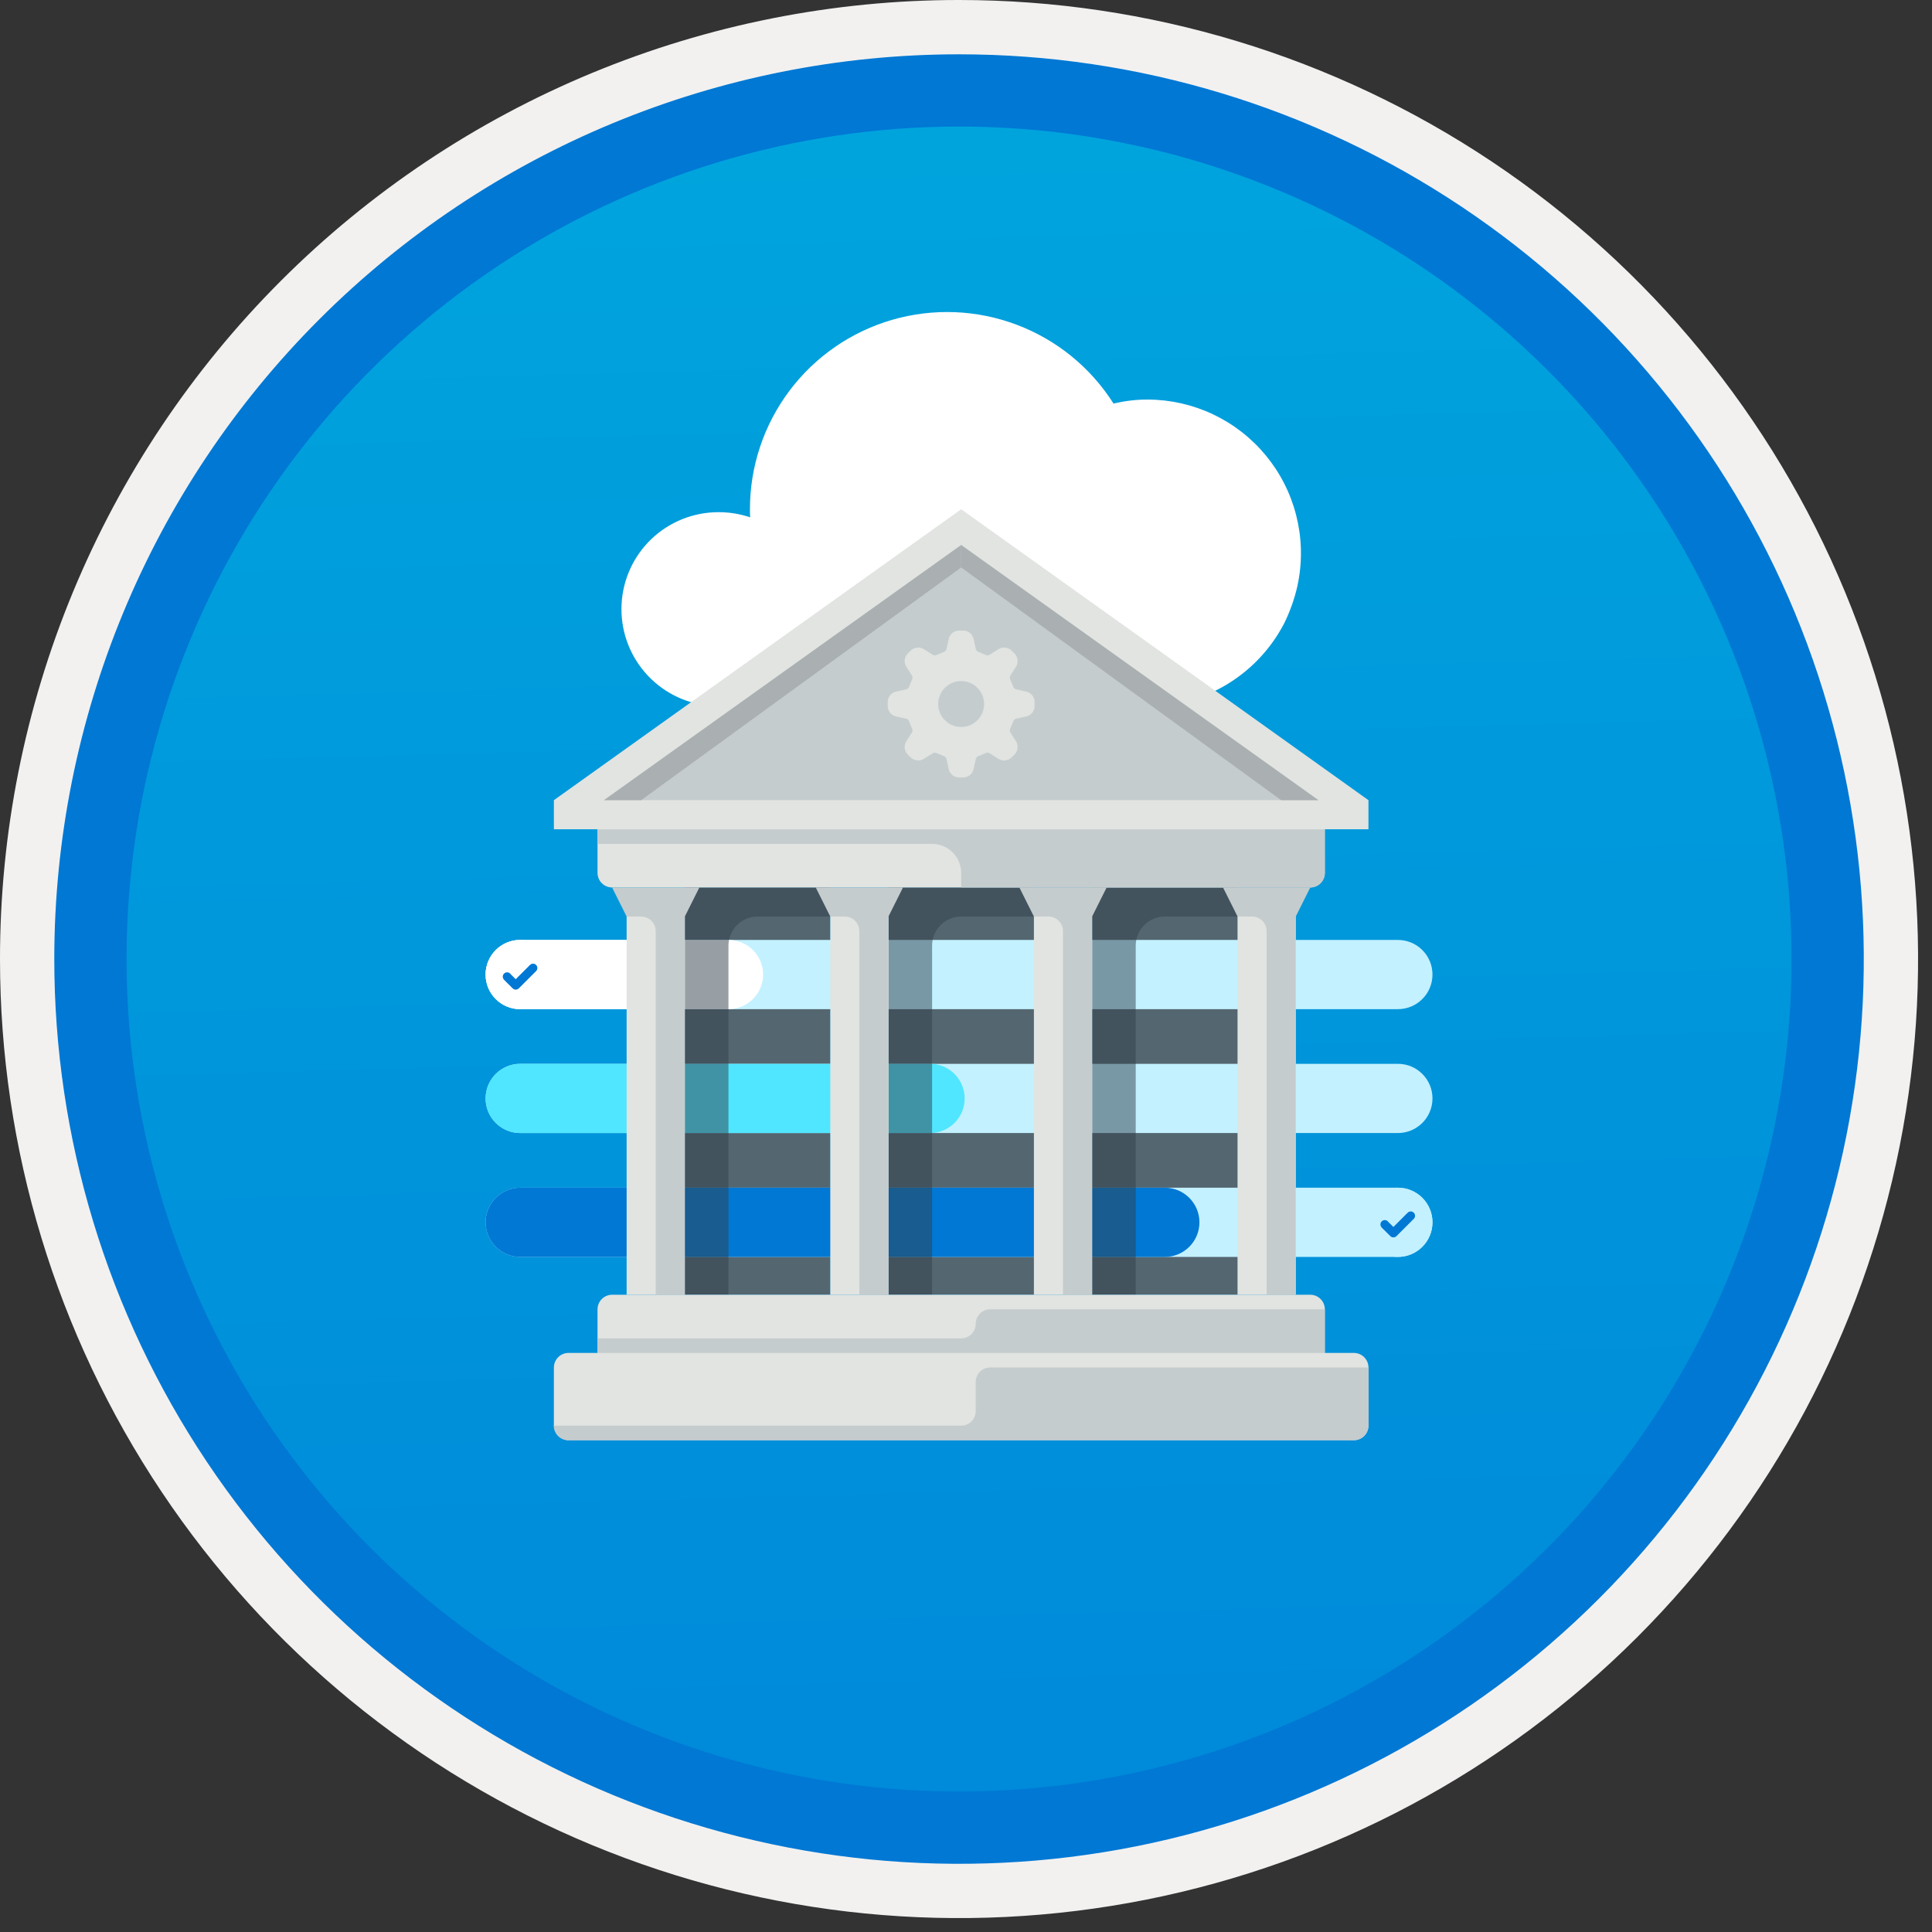 <svg width="100" height="100" viewBox="0 0 100 100" fill="none" xmlns="http://www.w3.org/2000/svg">
<rect x="0" y="0" width="100" height="100" fill="#333333" stroke="none"/>
<g clip-path="url(#clip0)">
<path d="M49.64 96.45C40.382 96.45 31.332 93.705 23.634 88.561C15.936 83.418 9.936 76.107 6.393 67.553C2.85 59 1.923 49.588 3.73 40.508C5.536 31.428 9.994 23.087 16.54 16.54C23.087 9.994 31.428 5.536 40.508 3.73C49.588 1.923 59 2.85 67.553 6.393C76.107 9.936 83.418 15.936 88.561 23.634C93.705 31.332 96.45 40.382 96.45 49.64C96.451 55.787 95.24 61.875 92.888 67.554C90.535 73.234 87.088 78.394 82.741 82.741C78.394 87.088 73.234 90.535 67.554 92.888C61.875 95.24 55.787 96.451 49.64 96.45V96.45Z" fill="url(#paint0_linear)"/>
<path fill-rule="evenodd" clip-rule="evenodd" d="M95.54 49.64C95.54 58.718 92.848 67.593 87.805 75.141C82.761 82.689 75.592 88.572 67.205 92.046C58.818 95.52 49.589 96.429 40.685 94.658C31.782 92.887 23.603 88.515 17.184 82.096C10.765 75.677 6.393 67.498 4.622 58.595C2.851 49.691 3.76 40.462 7.234 32.075C10.708 23.688 16.591 16.519 24.139 11.476C31.688 6.432 40.562 3.74 49.64 3.74C55.668 3.74 61.636 4.927 67.205 7.234C72.774 9.541 77.834 12.921 82.096 17.184C86.359 21.446 89.739 26.506 92.046 32.075C94.353 37.644 95.54 43.612 95.54 49.64V49.64ZM49.64 3.62732e-07C59.458 3.62732e-07 69.055 2.911 77.219 8.366C85.382 13.82 91.744 21.573 95.501 30.644C99.258 39.714 100.242 49.695 98.326 59.324C96.411 68.954 91.683 77.799 84.741 84.741C77.799 91.683 68.954 96.411 59.324 98.326C49.695 100.242 39.714 99.258 30.644 95.501C21.573 91.744 13.82 85.382 8.366 77.219C2.911 69.055 3.62732e-07 59.458 3.62732e-07 49.64C-0.001 43.121 1.283 36.666 3.777 30.643C6.271 24.62 9.928 19.147 14.537 14.537C19.147 9.928 24.62 6.271 30.643 3.777C36.666 1.283 43.121 -0.001 49.64 3.62732e-07V3.62732e-07Z" fill="#F2F1F0"/>
<path fill-rule="evenodd" clip-rule="evenodd" d="M92.73 49.641C92.73 58.163 90.202 66.494 85.468 73.58C80.733 80.666 74.003 86.189 66.129 89.451C58.256 92.712 49.592 93.565 41.233 91.903C32.874 90.24 25.197 86.136 19.17 80.11C13.144 74.084 9.04 66.406 7.378 58.047C5.715 49.688 6.568 41.024 9.83 33.151C13.091 25.277 18.614 18.547 25.7 13.813C32.786 9.078 41.117 6.551 49.64 6.551C55.298 6.55 60.902 7.665 66.13 9.83C71.358 11.995 76.108 15.169 80.11 19.171C84.111 23.172 87.285 27.922 89.45 33.15C91.616 38.378 92.73 43.982 92.73 49.641V49.641ZM49.64 2.811C58.902 2.811 67.956 5.557 75.657 10.703C83.358 15.849 89.36 23.162 92.905 31.72C96.449 40.277 97.377 49.693 95.57 58.777C93.763 67.861 89.303 76.205 82.753 82.754C76.204 89.304 67.86 93.764 58.776 95.571C49.691 97.378 40.276 96.45 31.718 92.906C23.161 89.361 15.848 83.359 10.702 75.658C5.556 67.957 2.81 58.903 2.81 49.641C2.811 37.221 7.745 25.31 16.527 16.528C25.309 7.746 37.22 2.812 49.64 2.811V2.811Z" fill="#0078D4"/>
<path d="M67.151 30.346C67.162 30.265 67.186 30.184 67.197 30.114C67.415 28.967 67.377 27.786 67.086 26.655C66.796 25.524 66.26 24.471 65.516 23.571C64.773 22.671 63.841 21.945 62.785 21.445C61.73 20.946 60.577 20.685 59.41 20.681C58.812 20.679 58.217 20.75 57.637 20.89C56.453 19.023 54.696 17.591 52.628 16.81C50.56 16.028 48.295 15.939 46.172 16.556C44.05 17.173 42.185 18.462 40.859 20.23C39.532 21.998 38.816 24.149 38.817 26.36C38.817 26.499 38.817 26.638 38.829 26.777C38.299 26.599 37.743 26.508 37.183 26.51C35.896 26.511 34.657 27.006 33.724 27.893C32.792 28.781 32.236 29.994 32.172 31.279C32.108 32.566 32.541 33.827 33.381 34.803C34.221 35.779 35.404 36.395 36.685 36.523L59.398 36.569C60.812 36.567 62.2 36.19 63.42 35.475C64.639 34.76 65.647 33.734 66.34 32.502C66.374 32.432 66.421 32.362 66.456 32.293C66.762 31.673 66.996 31.02 67.151 30.346V30.346Z" fill="white"/>
<path fill-rule="evenodd" clip-rule="evenodd" d="M29.422 42.17V41.805L49.75 27.284L70.078 41.805V42.17H29.422Z" fill="#C5CCCD"/>
<path fill-rule="evenodd" clip-rule="evenodd" d="M56.526 67.015H64.055V45.935H56.526V67.015Z" fill="#546670"/>
<path fill-rule="evenodd" clip-rule="evenodd" d="M45.986 67.015H53.515V45.935H45.986L45.986 67.015Z" fill="#546670"/>
<path fill-rule="evenodd" clip-rule="evenodd" d="M35.446 67.015H42.975V45.935H35.446V67.015Z" fill="#546670"/>
<path d="M72.354 48.651H26.926C25.937 48.651 25.135 49.453 25.135 50.443V50.443C25.135 51.432 25.937 52.234 26.926 52.234H72.354C73.344 52.234 74.145 51.432 74.145 50.443V50.443C74.145 49.453 73.344 48.651 72.354 48.651Z" fill="#C3F1FF"/>
<path d="M72.354 55.063H26.926C25.937 55.063 25.135 55.865 25.135 56.855V56.855C25.135 57.844 25.937 58.646 26.926 58.646H72.354C73.344 58.646 74.145 57.844 74.145 56.855V56.855C74.145 55.865 73.344 55.063 72.354 55.063Z" fill="#C3F1FF"/>
<path d="M72.354 61.476H26.926C25.937 61.476 25.135 62.278 25.135 63.267V63.267C25.135 64.256 25.937 65.058 26.926 65.058H72.354C73.344 65.058 74.145 64.256 74.145 63.267V63.267C74.145 62.278 73.344 61.476 72.354 61.476Z" fill="#C3F1FF"/>
<path d="M37.708 48.651H26.926C25.937 48.651 25.135 49.453 25.135 50.443V50.443C25.135 51.432 25.937 52.234 26.926 52.234H37.708C38.697 52.234 39.499 51.432 39.499 50.443V50.443C39.499 49.453 38.697 48.651 37.708 48.651Z" fill="white"/>
<path d="M48.14 55.063H26.926C25.937 55.063 25.135 55.865 25.135 56.855V56.855C25.135 57.844 25.937 58.646 26.926 58.646H48.14C49.13 58.646 49.931 57.844 49.931 56.855V56.855C49.931 55.865 49.13 55.063 48.14 55.063Z" fill="#50E6FF"/>
<path d="M60.291 61.476H26.926C25.937 61.476 25.135 62.278 25.135 63.267V63.267C25.135 64.256 25.937 65.058 26.926 65.058H60.291C61.28 65.058 62.082 64.256 62.082 63.267V63.267C62.082 62.278 61.28 61.476 60.291 61.476Z" fill="#0078D4"/>
<path opacity="0.5" fill-rule="evenodd" clip-rule="evenodd" d="M35.446 45.935V67.015H37.705V48.946C37.704 48.748 37.743 48.553 37.819 48.37C37.895 48.187 38.006 48.021 38.145 47.881C38.285 47.741 38.451 47.63 38.634 47.555C38.817 47.479 39.013 47.44 39.21 47.44H42.975V45.935H35.446Z" fill="#30404D"/>
<path opacity="0.5" fill-rule="evenodd" clip-rule="evenodd" d="M45.986 45.935V67.015H48.245V48.946C48.245 48.748 48.284 48.553 48.359 48.37C48.435 48.187 48.546 48.021 48.686 47.881C48.826 47.741 48.992 47.63 49.175 47.555C49.357 47.479 49.553 47.44 49.751 47.44H53.515V45.935H45.986Z" fill="#30404D"/>
<path opacity="0.5" fill-rule="evenodd" clip-rule="evenodd" d="M56.526 45.935V67.015H58.785V48.946C58.785 48.748 58.824 48.553 58.9 48.37C58.975 48.187 59.086 48.021 59.226 47.881C59.366 47.741 59.532 47.63 59.715 47.555C59.897 47.479 60.093 47.44 60.291 47.44H64.055V45.935H56.526Z" fill="#30404D"/>
<path fill-rule="evenodd" clip-rule="evenodd" d="M30.928 70.027C30.929 70.227 31.008 70.418 31.149 70.559C31.291 70.7 31.482 70.779 31.681 70.78H67.82C68.019 70.779 68.21 70.7 68.352 70.559C68.493 70.418 68.572 70.227 68.573 70.027V67.769C68.572 67.569 68.493 67.378 68.352 67.237C68.21 67.096 68.019 67.016 67.82 67.016H31.681C31.482 67.016 31.291 67.096 31.149 67.237C31.008 67.378 30.929 67.569 30.928 67.769V70.027Z" fill="#E1E4E1"/>
<path fill-rule="evenodd" clip-rule="evenodd" d="M30.928 45.182C30.929 45.382 31.008 45.573 31.149 45.714C31.291 45.855 31.482 45.935 31.681 45.935H67.82C68.019 45.935 68.21 45.855 68.352 45.714C68.493 45.573 68.572 45.382 68.573 45.182V42.924C68.572 42.724 68.493 42.533 68.352 42.392C68.21 42.251 68.019 42.172 67.82 42.171H31.681C31.482 42.172 31.291 42.251 31.149 42.392C31.008 42.533 30.929 42.724 30.928 42.924V45.182Z" fill="#E1E4E1"/>
<path fill-rule="evenodd" clip-rule="evenodd" d="M28.669 73.792C28.67 73.991 28.75 74.182 28.891 74.323C29.032 74.465 29.223 74.544 29.422 74.545H70.078C70.278 74.544 70.469 74.465 70.61 74.323C70.751 74.182 70.831 73.991 70.831 73.792V70.78C70.831 70.581 70.751 70.39 70.61 70.249C70.469 70.107 70.278 70.028 70.078 70.027H29.422C29.223 70.028 29.032 70.107 28.891 70.249C28.75 70.39 28.67 70.581 28.669 70.78V73.792Z" fill="#E1E4E1"/>
<path fill-rule="evenodd" clip-rule="evenodd" d="M32.434 67.016H35.446V47.44H32.434V67.016Z" fill="#E1E4E1"/>
<path fill-rule="evenodd" clip-rule="evenodd" d="M42.975 67.016H45.986V47.44H42.975V67.016Z" fill="#E1E4E1"/>
<path fill-rule="evenodd" clip-rule="evenodd" d="M53.515 67.016H56.527V47.44H53.515V67.016Z" fill="#E1E4E1"/>
<path fill-rule="evenodd" clip-rule="evenodd" d="M64.056 67.016H67.067V47.44H64.056V67.016Z" fill="#E1E4E1"/>
<path fill-rule="evenodd" clip-rule="evenodd" d="M49.75 26.359L28.669 41.417V42.923H70.831V41.417L49.75 26.359ZM49.75 28.21L68.241 41.417H31.26L49.75 28.21Z" fill="#E1E4E1"/>
<path fill-rule="evenodd" clip-rule="evenodd" d="M70.078 74.545C70.278 74.544 70.469 74.465 70.61 74.324C70.751 74.183 70.831 73.991 70.831 73.792V70.78H51.256C51.056 70.78 50.865 70.86 50.724 71.001C50.583 71.142 50.503 71.334 50.503 71.533V73.039C50.503 73.239 50.424 73.43 50.283 73.571C50.142 73.712 49.95 73.792 49.75 73.792H28.669C28.67 73.991 28.75 74.183 28.891 74.324C29.032 74.465 29.223 74.544 29.422 74.545H70.078Z" fill="#C5CCCD"/>
<path fill-rule="evenodd" clip-rule="evenodd" d="M68.573 70.027V67.769H51.256C51.057 67.769 50.865 67.848 50.724 67.989C50.583 68.13 50.504 68.322 50.503 68.521C50.503 68.721 50.424 68.913 50.283 69.054C50.142 69.195 49.95 69.274 49.751 69.274H30.928V70.027H68.573Z" fill="#C5CCCD"/>
<path fill-rule="evenodd" clip-rule="evenodd" d="M52.762 45.935L53.515 47.44H54.268C54.468 47.441 54.659 47.52 54.8 47.661C54.941 47.802 55.021 47.994 55.021 48.193V67.016H56.527V47.44L57.28 45.935L52.762 45.935Z" fill="#C5CCCD"/>
<path fill-rule="evenodd" clip-rule="evenodd" d="M63.303 45.935L64.056 47.44H64.808C65.008 47.441 65.2 47.52 65.341 47.661C65.482 47.802 65.561 47.994 65.561 48.193V67.016H67.067V47.44L67.82 45.935L63.303 45.935Z" fill="#C5CCCD"/>
<path fill-rule="evenodd" clip-rule="evenodd" d="M42.222 45.935L42.975 47.44H43.727C43.927 47.44 44.119 47.52 44.26 47.661C44.401 47.802 44.48 47.994 44.48 48.193V67.015H45.986V47.44L46.739 45.935H42.222Z" fill="#C5CCCD"/>
<path fill-rule="evenodd" clip-rule="evenodd" d="M31.681 45.935L32.434 47.44H33.187C33.387 47.441 33.578 47.52 33.719 47.661C33.86 47.802 33.94 47.994 33.94 48.193V67.016H35.446V47.44L36.199 45.935L31.681 45.935Z" fill="#C5CCCD"/>
<path fill-rule="evenodd" clip-rule="evenodd" d="M30.928 42.924V43.677H48.245C48.443 43.677 48.638 43.716 48.821 43.791C49.004 43.867 49.17 43.978 49.31 44.118C49.449 44.258 49.56 44.423 49.636 44.606C49.712 44.789 49.751 44.985 49.751 45.182V45.935H67.82C68.019 45.935 68.21 45.855 68.352 45.714C68.493 45.573 68.572 45.382 68.573 45.182V42.924H30.928Z" fill="#C5CCCD"/>
<path fill-rule="evenodd" clip-rule="evenodd" d="M66.314 41.417L49.751 29.371V28.21L68.241 41.417L66.314 41.417Z" fill="#AAB0B1"/>
<path fill-rule="evenodd" clip-rule="evenodd" d="M50.938 36.44C50.938 36.675 50.868 36.904 50.738 37.1C50.607 37.295 50.422 37.448 50.205 37.538C49.987 37.627 49.748 37.651 49.518 37.605C49.288 37.559 49.076 37.446 48.91 37.28C48.743 37.114 48.63 36.902 48.584 36.672C48.539 36.441 48.562 36.202 48.652 35.985C48.742 35.768 48.894 35.583 49.09 35.452C49.285 35.321 49.515 35.252 49.75 35.252C50.065 35.252 50.367 35.377 50.59 35.6C50.812 35.823 50.938 36.125 50.938 36.44V36.44ZM53.134 35.8L52.581 35.677C52.524 35.656 52.477 35.614 52.451 35.559L52.445 35.541L52.292 35.17L52.284 35.151C52.263 35.094 52.266 35.032 52.291 34.977L52.595 34.499C52.657 34.396 52.684 34.275 52.671 34.155C52.658 34.035 52.605 33.923 52.522 33.835L52.354 33.667C52.266 33.586 52.154 33.534 52.034 33.521C51.915 33.508 51.794 33.534 51.69 33.594L51.212 33.898C51.182 33.913 51.148 33.921 51.114 33.92C51.088 33.921 51.062 33.916 51.038 33.906L51.019 33.897L50.649 33.745L50.631 33.738C50.576 33.712 50.533 33.665 50.513 33.608L50.39 33.056C50.361 32.939 50.294 32.834 50.2 32.759C50.106 32.683 49.989 32.641 49.869 32.638H49.631C49.51 32.641 49.394 32.683 49.3 32.759C49.206 32.834 49.139 32.939 49.11 33.056L48.987 33.608C48.966 33.666 48.924 33.712 48.869 33.738L48.851 33.745L48.48 33.897L48.461 33.906C48.437 33.916 48.411 33.921 48.385 33.92C48.351 33.921 48.318 33.913 48.287 33.898L47.809 33.594C47.706 33.534 47.585 33.508 47.465 33.521C47.346 33.535 47.234 33.586 47.145 33.667L46.977 33.835C46.894 33.923 46.842 34.035 46.829 34.155C46.816 34.275 46.842 34.396 46.904 34.499L47.208 34.977C47.234 35.032 47.236 35.094 47.216 35.151L47.207 35.17L47.055 35.541L47.048 35.559C47.022 35.614 46.975 35.656 46.918 35.677L46.366 35.8C46.249 35.829 46.144 35.896 46.069 35.99C45.993 36.084 45.951 36.2 45.948 36.321V36.559C45.951 36.679 45.993 36.796 46.069 36.89C46.144 36.984 46.249 37.051 46.366 37.08L46.918 37.203C46.975 37.223 47.022 37.266 47.048 37.321L47.055 37.339L47.207 37.709L47.216 37.728C47.237 37.785 47.234 37.848 47.208 37.903L46.904 38.38C46.842 38.483 46.816 38.605 46.829 38.724C46.842 38.844 46.894 38.957 46.977 39.044L47.145 39.212C47.234 39.294 47.346 39.345 47.465 39.358C47.585 39.371 47.706 39.346 47.81 39.285L48.287 38.981C48.317 38.966 48.351 38.959 48.385 38.96C48.411 38.959 48.437 38.964 48.461 38.974L48.48 38.982L48.851 39.135L48.869 39.141C48.924 39.167 48.966 39.214 48.987 39.271L49.11 39.824C49.139 39.941 49.206 40.045 49.3 40.121C49.394 40.196 49.51 40.239 49.631 40.242H49.869C49.989 40.239 50.106 40.196 50.2 40.121C50.294 40.045 50.361 39.941 50.39 39.824L50.513 39.271C50.533 39.214 50.576 39.167 50.631 39.141L50.649 39.135L51.019 38.982L51.038 38.974C51.062 38.964 51.088 38.959 51.114 38.96C51.148 38.959 51.182 38.966 51.212 38.981L51.69 39.285C51.794 39.346 51.915 39.371 52.034 39.358C52.154 39.345 52.266 39.294 52.354 39.212L52.522 39.044C52.605 38.957 52.658 38.844 52.671 38.724C52.684 38.605 52.657 38.483 52.595 38.38L52.291 37.903C52.279 37.875 52.272 37.846 52.27 37.816C52.269 37.786 52.273 37.757 52.284 37.728L52.292 37.709L52.445 37.339L52.452 37.321C52.478 37.266 52.524 37.223 52.581 37.203L53.134 37.08C53.251 37.051 53.355 36.984 53.431 36.89C53.506 36.796 53.549 36.679 53.552 36.559V36.321C53.549 36.2 53.506 36.084 53.431 35.99C53.355 35.896 53.251 35.829 53.134 35.8L53.134 35.8Z" fill="#E1E4E1"/>
<path fill-rule="evenodd" clip-rule="evenodd" d="M33.187 41.417L49.751 29.371V28.21L31.261 41.417H33.187Z" fill="#AAB0B1"/>
<path d="M26.926 52.234C27.915 52.234 28.717 51.432 28.717 50.443C28.717 49.453 27.915 48.651 26.926 48.651C25.937 48.651 25.135 49.453 25.135 50.443C25.135 51.432 25.937 52.234 26.926 52.234Z" fill="white"/>
<path fill-rule="evenodd" clip-rule="evenodd" d="M27.749 49.946C27.707 49.904 27.65 49.88 27.59 49.88C27.531 49.88 27.474 49.904 27.432 49.946L26.693 50.684L26.427 50.419C26.42 50.41 26.413 50.401 26.406 50.393C26.364 50.352 26.307 50.328 26.248 50.328C26.189 50.327 26.132 50.35 26.09 50.392C26.048 50.433 26.024 50.49 26.023 50.549C26.023 50.608 26.045 50.665 26.086 50.707L26.084 50.71L26.536 51.158C26.578 51.2 26.635 51.223 26.694 51.223C26.753 51.223 26.811 51.2 26.853 51.158L27.748 50.263L27.749 50.262C27.77 50.241 27.786 50.217 27.797 50.189C27.808 50.162 27.814 50.133 27.814 50.104C27.814 50.074 27.808 50.045 27.797 50.018C27.786 49.991 27.77 49.966 27.749 49.946Z" fill="#0078D4"/>
<path d="M72.354 65.058C73.343 65.058 74.145 64.256 74.145 63.267C74.145 62.278 73.343 61.476 72.354 61.476C71.365 61.476 70.563 62.278 70.563 63.267C70.563 64.256 71.365 65.058 72.354 65.058Z" fill="#C3F1FF"/>
<path fill-rule="evenodd" clip-rule="evenodd" d="M73.177 62.77C73.135 62.728 73.078 62.704 73.019 62.704C72.959 62.704 72.902 62.728 72.86 62.77L72.122 63.508L71.855 63.243C71.849 63.234 71.842 63.225 71.834 63.218C71.792 63.176 71.736 63.152 71.677 63.152C71.618 63.151 71.561 63.174 71.519 63.216C71.476 63.257 71.452 63.314 71.452 63.373C71.451 63.432 71.474 63.489 71.515 63.531L71.512 63.534L71.964 63.982C72.006 64.024 72.063 64.047 72.123 64.047C72.182 64.047 72.239 64.024 72.281 63.982L73.177 63.087L73.177 63.086C73.198 63.066 73.215 63.041 73.226 63.014C73.237 62.986 73.243 62.957 73.243 62.928C73.243 62.899 73.237 62.87 73.226 62.842C73.215 62.815 73.198 62.791 73.177 62.77V62.77Z" fill="#0078D4"/>
</g>
<defs>
<linearGradient id="paint0_linear" x1="47.87" y1="-15.153" x2="51.852" y2="130.615" gradientUnits="userSpaceOnUse">
<stop stop-color="#00ABDE"/>
<stop offset="1" stop-color="#007ED8"/>
</linearGradient>
<clipPath id="clip0">
<rect width="99.28" height="99.28" fill="white"/>
</clipPath>
</defs>
</svg>
